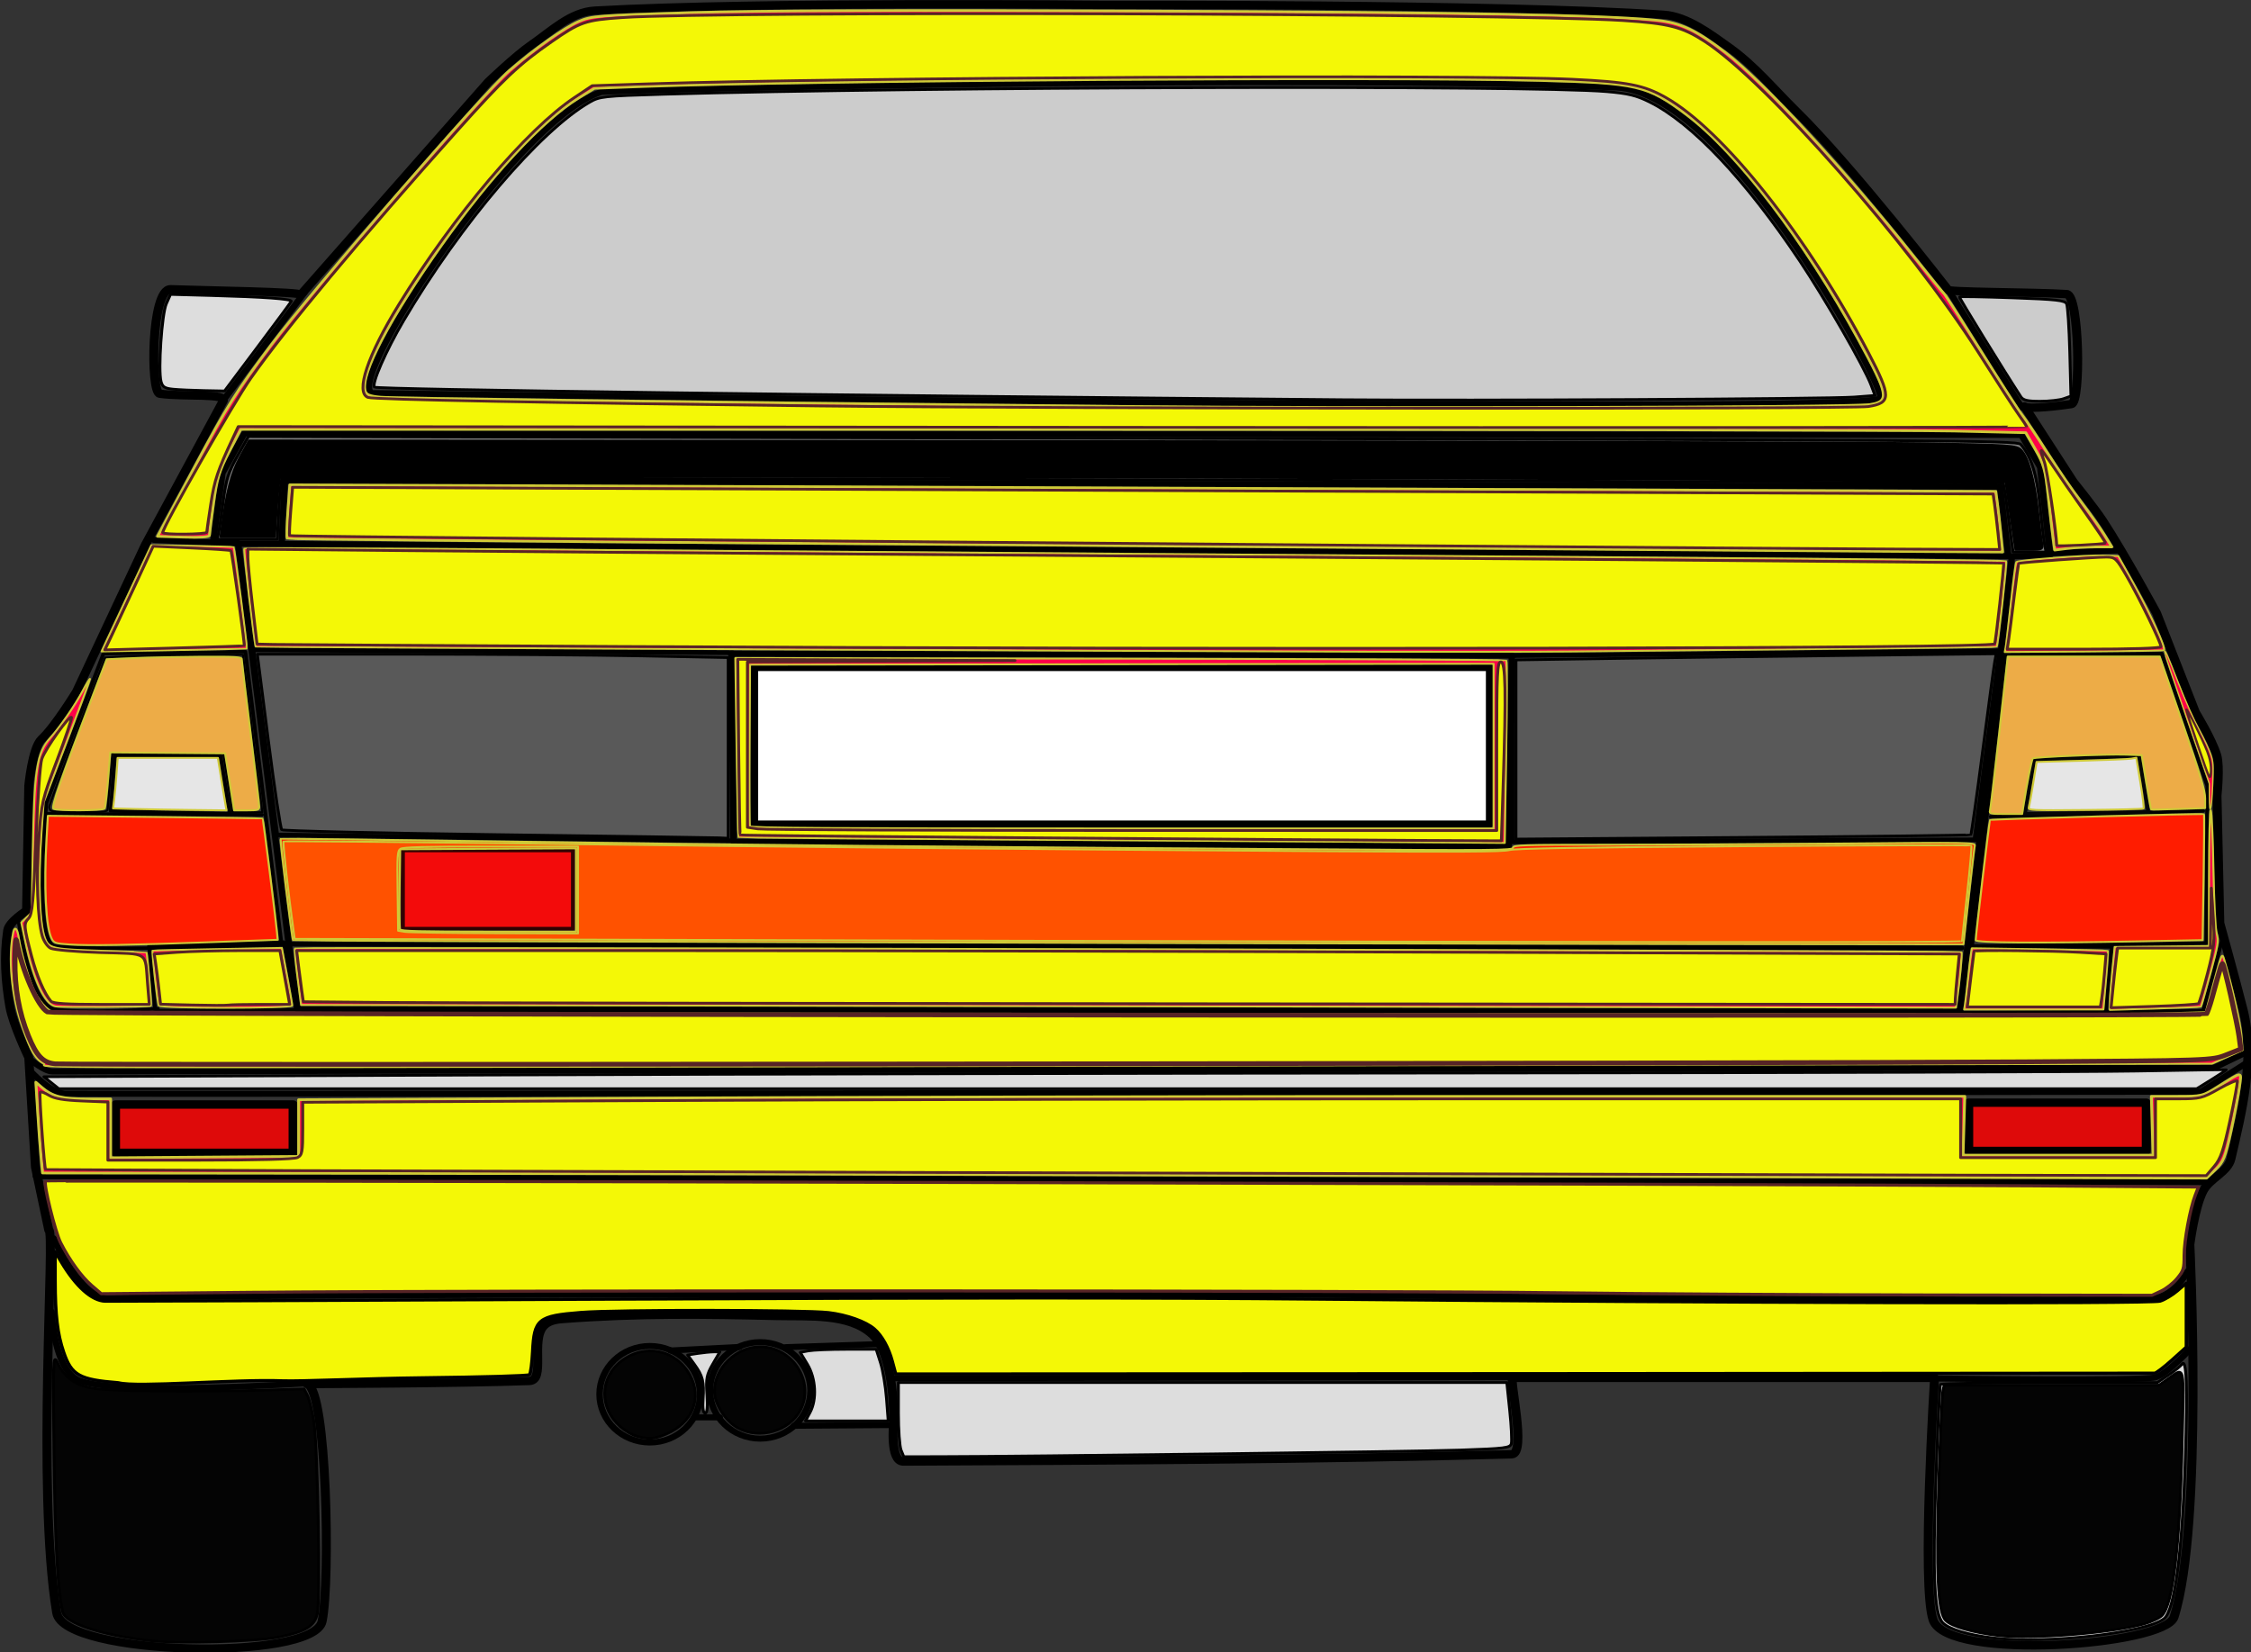 <?xml version="1.0" encoding="UTF-8" standalone="no"?>
<!-- Created with Inkscape (http://www.inkscape.org/) -->

<svg
   version="1.1"
   id="svg1109"
   width="470"
   height="345"
   viewBox="0 0 470 345"
   sodipodi:docname="carOne.svg"
   inkscape:version="1.2.1 (9c6d41e4, 2022-07-14)"
   xmlns:inkscape="http://www.inkscape.org/namespaces/inkscape"
   xmlns:sodipodi="http://sodipodi.sourceforge.net/DTD/sodipodi-0.dtd"
   xmlns="http://www.w3.org/2000/svg"
   xmlns:svg="http://www.w3.org/2000/svg">
  <rect x="0" y="0" width="470" height="345" fill="#333333" stroke="none"/>
  <defs
     id="defs1113" />
  <sodipodi:namedview
     id="namedview1111"
     pagecolor="#ffffff"
     bordercolor="#000000"
     borderopacity="0.25"
     inkscape:showpageshadow="2"
     inkscape:pageopacity="0.0"
     inkscape:pagecheckerboard="0"
     inkscape:deskcolor="#d1d1d1"
     showgrid="false"
     inkscape:zoom="1.017006"
     inkscape:cx="388.88659"
     inkscape:cy="217.30452"
     inkscape:window-width="1440"
     inkscape:window-height="764"
     inkscape:window-x="0"
     inkscape:window-y="25"
     inkscape:window-maximized="1"
     inkscape:current-layer="g1115" />
  <g
     inkscape:groupmode="layer"
     inkscape:label="Image"
     id="g1115">
    <g
       id="g57520"
       transform="matrix(0.77,0,0,0.717,-72.323,-30.146)">
      <rect
         style="fill:#de0a0a;fill-opacity:1;stroke:#000000;stroke-width:2.434;stroke-linejoin:round;stroke-dasharray:none;stroke-opacity:1"
         id="rect2736-3"
         width="48.143"
         height="14.059"
         x="627.774"
         y="363.201" />
      <path
         style="fill:none;stroke:#000000;stroke-width:2.434;stroke-linejoin:round;stroke-dasharray:none;stroke-opacity:1"
         d="m 177.187,445.147 c 5.391,1.268 6.362,57.195 4.091,69.08 -2.253,11.787 -70.023,10.153 -71.978,-2.464 -5.616,-36.23 -0.235,-111.993 -2.151,-111.462 l -3.612,-18.36 -1.806,-31.904 c 0,0 -4.286,-9.611 -5.117,-14.748 -1.168,-7.224 -1.681,-14.56 -0.602,-22.272 0.354,-2.533 5.117,-5.719 5.117,-5.719 l 0.602,-36.418 c 0,0 0.975,-11.046 3.466,-13.544 3.802,-3.813 9.476,-13.845 9.476,-13.845 l 18.661,-42.739 21.068,-41.836 c 1.459,-2.432 -10.429,-1.202 -17.145,-2.196 -2.602,-0.385 -2.402,-30.645 2.965,-30.432 9.397,0.373 35.789,0.726 35.248,1.628 l 31.203,-38.034 19.663,-23.968 c 0,0 7.452,-7.676 11.738,-10.835 5.319,-3.92 10.56,-9.533 17.156,-9.932 44.708,-2.707 138.149,-1.672 138.149,-1.672 0,0 106.162,-0.383 151.693,2.876 6.356,0.455 12.616,5.63 17.68,9.498 7.005,5.351 12.065,12.103 18.137,18.493 15.249,16.051 41.234,52.069 41.234,52.069 -0.902,0.752 23.531,0.691 32.205,1.293 3.486,0.242 3.936,31.556 1.293,32.026 -2.676,0.476 -11.785,1.637 -12.73,0.691 l 13.243,21.971 c 0,0 5.705,7.6 7.993,11.359 5.935,9.754 14.581,26.865 14.581,26.865 l 10.534,28.894 c 0,0 4.491,7.858 5.797,12.552 0.893,3.213 0.056,11.705 0.056,11.705 l 0.769,37.143 c 0,0 4.206,16.281 6.321,25.282 3.313,14.105 -0.39,29.872 -3.311,43.341 -0.847,3.905 -5.777,5.737 -7.524,9.33 -2.342,4.815 -3.612,15.651 -3.612,15.651 0,0 3.711,81.74 -4.292,108.497 -2.483,8.304 -61.298,13.016 -65.312,0.903 -3.251,-9.808 0.379,-70.574 0.379,-70.574 H 504.139 c -1.092,0 3.848,22.148 -0.301,22.272 -50.973,1.524 -111.533,1.845 -164.936,2.107 -3.824,0.019 -2.631,-11.437 -2.631,-11.437 0,0 0.447,-19.461 -5.797,-25.583 -6.352,-6.228 -17.247,-5.157 -26.141,-5.384 -18.709,-0.477 -37.419,-0.794 -57.955,0.903 -2.102,0.174 -3.846,0.652 -5.027,2.018 -3.593,4.151 0.572,15.832 -3.879,16.008 -18.669,0.737 -60.285,0.903 -60.285,0.903 z"
         id="path2478"
         sodipodi:nodetypes="csscccssccscccsscccascssscssccsccsccssscssccsscassasc" />
      <rect
         style="fill:#de0a0a;fill-opacity:1;stroke:#000000;stroke-width:2.434;stroke-linejoin:round;stroke-dasharray:none;stroke-opacity:1"
         id="rect2736"
         width="48.143"
         height="14.059"
         x="125.256"
         y="363.732" />
      <rect
         style="fill:#ffffff;fill-opacity:1;stroke:#000000;stroke-width:2.056;stroke-linecap:round;stroke-linejoin:round;stroke-dasharray:none;stroke-opacity:1"
         id="rect3854"
         width="199.388"
         height="45.587"
         x="298.486"
         y="236.454" />
      <path
         style="fill:none;fill-opacity:1;stroke:#000000;stroke-width:1.757;stroke-linecap:round;stroke-linejoin:round;stroke-dasharray:none;stroke-opacity:1"
         d="M 172.121,316.124 158.488,200.24 h -6.817 l 2.556,-20.45 5.965,-11.503 481.854,0.426 5.113,9.373 2.701,25.681 -10.37,0.308 -14.059,132.499 -450.833,-0.587 z"
         id="path5196"
         sodipodi:nodetypes="cccccccccccc" />
      <path
         style="fill:none;fill-opacity:1;stroke:#000000;stroke-width:1.757;stroke-linecap:round;stroke-linejoin:round;stroke-dasharray:none;stroke-opacity:1"
         d="m 158.503,200.377 h 11.803 l 0.843,-18.267 465.111,1.686 2.248,20.234 z"
         id="path5200"
         sodipodi:nodetypes="cccccc" />
      <path
         style="fill:none;fill-opacity:1;stroke:#000000;stroke-width:1.002;stroke-linecap:round;stroke-linejoin:round;stroke-dasharray:none;stroke-opacity:1"
         d="m 121.976,232.422 38.495,-0.569 9.836,85.434 c 0,0 -52.249,1.934 -61.546,0.281 -5.867,-1.043 -2.248,-41.593 -2.248,-41.593 z"
         id="path5202"
         sodipodi:nodetypes="cccscc" />
      <path
         style="fill:none;fill-opacity:1;stroke:#000000;stroke-width:1.002;stroke-linecap:round;stroke-linejoin:round;stroke-dasharray:none;stroke-opacity:1"
         d="m 637.666,232.696 42.436,-0.281 12.366,38.502 -0.281,45.809 -63.514,0.843 z"
         id="path5204"
         sodipodi:nodetypes="cccccc" />
      <path
         style="fill:none;fill-opacity:1;stroke:#000000;stroke-width:1.002;stroke-linecap:round;stroke-linejoin:round;stroke-dasharray:none;stroke-opacity:1"
         d="m 691.344,278.224 -57.612,1.686"
         id="path5258" />
      <path
         style="fill:none;fill-opacity:1;stroke:#060606;stroke-width:1.002;stroke-linecap:round;stroke-linejoin:round;stroke-dasharray:none;stroke-opacity:1"
         d="m 645.535,263.329 28.384,-1.124 2.529,16.3 -33.443,0.562 z"
         id="path5260" />
      <path
         style="fill:none;fill-opacity:1;stroke:#000000;stroke-width:1.002;stroke-linecap:round;stroke-linejoin:round;stroke-dasharray:none;stroke-opacity:1"
         d="M 164.967,279.348 106.512,279.067"
         id="path5262" />
      <path
         style="fill:none;fill-opacity:1;stroke:#000000;stroke-width:1.002;stroke-linecap:round;stroke-linejoin:round;stroke-dasharray:none;stroke-opacity:1"
         d="m 123.936,278.224 1.124,-16.019 h 28.665 l 2.529,16.862 z"
         id="path5264" />
      <path
         style="fill:none;fill-opacity:1;stroke:#000000;stroke-width:1.38;stroke-linecap:round;stroke-linejoin:round;stroke-dasharray:none;stroke-opacity:1"
         d="m 162.438,231.291 130.119,0.843 0.281,54.802 -123.936,-1.686 z"
         id="path5266" />
      <path
         style="fill:none;fill-opacity:1;stroke:#000000;stroke-width:1.38;stroke-linecap:round;stroke-linejoin:round;stroke-dasharray:none;stroke-opacity:1"
         d="m 503.894,232.977 132.367,-1.405 -6.745,55.083 -125.622,0.562 z"
         id="path5268"
         sodipodi:nodetypes="ccccc" />
      <path
         style="fill:none;fill-opacity:1;stroke:#000000;stroke-width:1.38;stroke-linecap:round;stroke-linejoin:round;stroke-dasharray:none;stroke-opacity:1"
         d="m 172.555,317.006 453.308,1.124"
         id="path5270" />
      <rect
         style="fill:#f30b0b;fill-opacity:1;stroke:#310202;stroke-width:1.046;stroke-linecap:round;stroke-linejoin:round;stroke-dasharray:none;stroke-opacity:1"
         id="rect5272"
         width="46.09"
         height="22.764"
         x="203.188"
         y="289.746" />
      <path
         style="fill:none;fill-opacity:1;stroke:#000000;stroke-width:1.757;stroke-linecap:round;stroke-linejoin:round;stroke-dasharray:none;stroke-opacity:1"
         d="m 292.275,232.415 211.619,0.562 -0.843,55.645 -210.213,-1.405 z"
         id="path7772" />
      <path
         style="fill:none;fill-opacity:1;stroke:#000000;stroke-width:1.002;stroke-linecap:round;stroke-linejoin:round;stroke-dasharray:none;stroke-opacity:1"
         d="m 666.613,317.849 -1.686,18.829 -39.626,0.281 2.248,-19.391 z"
         id="path7936" />
      <path
         style="fill:none;fill-opacity:1;stroke:#000000;stroke-width:1.757;stroke-linecap:round;stroke-linejoin:round;stroke-dasharray:none;stroke-opacity:1"
         d="M 642.163,160.751 622.813,127.437"
         id="path7938"
         sodipodi:nodetypes="cc" />
      <path
         style="fill:none;fill-opacity:1;stroke:#000000;stroke-width:1.757;stroke-linecap:round;stroke-linejoin:round;stroke-dasharray:none;stroke-opacity:1"
         d="m 650.032,203.188 18.548,-0.843"
         id="path7940" />
      <path
         style="fill:none;fill-opacity:1;stroke:#000000;stroke-width:1.002;stroke-linecap:round;stroke-linejoin:round;stroke-dasharray:none;stroke-opacity:1"
         d="m 664.364,336.679 26.979,-0.281 5.34,-21.359"
         id="path7942" />
      <path
         style="fill:none;fill-opacity:1;stroke:#000000;stroke-width:1.002;stroke-linecap:round;stroke-linejoin:round;stroke-dasharray:none;stroke-opacity:1"
         d="m 134.334,317.568 1.686,18.829 38.221,-0.281 -3.372,-19.672 z"
         id="path7944"
         sodipodi:nodetypes="ccccc" />
      <path
         style="fill:none;fill-opacity:1;stroke:#000000;stroke-width:1.002;stroke-linecap:round;stroke-linejoin:round;stroke-dasharray:none;stroke-opacity:1"
         d="m 136.712,335.836 c 0,0 -21.417,1.595 -28.232,0 -6.406,-1.499 -9.468,-25.335 -9.468,-25.335"
         id="path7946"
         sodipodi:nodetypes="csc" />
      <path
         style="fill:none;fill-opacity:1;stroke:#000000;stroke-width:1.757;stroke-linecap:round;stroke-linejoin:round;stroke-dasharray:none;stroke-opacity:1"
         d="m 154.569,158.503 21.962,-31.324"
         id="path7948"
         sodipodi:nodetypes="cc" />
      <path
         style="fill:none;fill-opacity:1;stroke:#000000;stroke-width:1.757;stroke-linecap:round;stroke-linejoin:round;stroke-dasharray:none;stroke-opacity:1"
         d="m 505.223,443.153 -169.763,0.3"
         id="path7950"
         sodipodi:nodetypes="cc" />
      <path
         style="fill:none;fill-opacity:1;stroke:#000000;stroke-width:1.757;stroke-linecap:round;stroke-linejoin:round;stroke-dasharray:none;stroke-opacity:1"
         d="m 618.275,443.513 c 0,0 56.306,0.842 60.141,-0.323 3.298,-1.001 9.853,-8.719 9.853,-8.719"
         id="path7952"
         sodipodi:nodetypes="csc" />
      <path
         style="fill:none;fill-opacity:1;stroke:#000000;stroke-width:1.757;stroke-linecap:round;stroke-linejoin:round;stroke-dasharray:none;stroke-opacity:1"
         d="m 687.17,412.277 c 0,0 -3.691,8.092 -11.002,8.15 -78.501,0.621 -235.507,-1.405 -235.507,-1.405 0,0 -270.222,-0.403 -317.287,1.124 -7.637,0.248 -14.895,-17.424 -14.895,-17.424"
         id="path7954"
         sodipodi:nodetypes="cscsc" />
      <path
         style="fill:none;fill-opacity:1;stroke:#000000;stroke-width:1.757;stroke-linecap:round;stroke-linejoin:round;stroke-dasharray:none;stroke-opacity:1"
         d="m 177.116,444.919 c 0,0 -51.483,3.66 -61.763,-0.82 -6.825,-2.975 -7.436,-20.018 -7.436,-20.018"
         id="path7956"
         sodipodi:nodetypes="csc" />
      <path
         style="fill:none;fill-opacity:1;stroke:#000000;stroke-width:1.757;stroke-linecap:round;stroke-linejoin:round;stroke-dasharray:none;stroke-opacity:1"
         d="m 309.232,457.299 26.562,-0.209"
         id="path8042"
         sodipodi:nodetypes="cc" />
      <g
         id="g8785"
         transform="translate(1.051,-2.102)">
        <ellipse
           style="fill:none;fill-opacity:1;stroke:#000000;stroke-width:1.757;stroke-linecap:round;stroke-linejoin:round;stroke-dasharray:none;stroke-opacity:1"
           id="path8012-5"
           cx="299.02"
           cy="449.092"
           rx="13.63"
           ry="14.052" />
        <ellipse
           style="fill:none;fill-opacity:1;stroke:#000000;stroke-width:1.757;stroke-linecap:round;stroke-linejoin:round;stroke-dasharray:none;stroke-opacity:1"
           id="path8012"
           cx="269.09"
           cy="450.217"
           rx="13.63"
           ry="14.052" />
        <path
           style="fill:none;fill-opacity:1;stroke:#000000;stroke-width:1.757;stroke-linecap:round;stroke-linejoin:round;stroke-dasharray:none;stroke-opacity:1"
           d="m 274.658,437.483 18.742,-1.037"
           id="path8038"
           sodipodi:nodetypes="cc" />
        <path
           style="fill:none;fill-opacity:1;stroke:#000000;stroke-width:1.757;stroke-linecap:round;stroke-linejoin:round;stroke-dasharray:none;stroke-opacity:1"
           d="m 281.315,456.961 h 6.745"
           id="path8040" />
        <path
           style="fill:none;fill-opacity:1;stroke:#000000;stroke-width:1.757;stroke-linecap:round;stroke-linejoin:round;stroke-dasharray:none;stroke-opacity:1"
           d="m 305.94,436.51 25.68,-0.908"
           id="path8044"
           sodipodi:nodetypes="cc" />
      </g>
      <path
         style="fill:none;fill-opacity:1;stroke:#000000;stroke-width:1.757;stroke-linecap:round;stroke-linejoin:round;stroke-dasharray:none;stroke-opacity:1"
         d="m 702.445,348.833 -8.01,4.146 c 0,0 -547.99,0.992 -586.237,1.124 -2.266,0.008 -5.902,-3.372 -5.902,-3.372"
         id="path8046"
         sodipodi:nodetypes="ccsc" />
      <path
         style="fill:none;fill-opacity:1;stroke:#000000;stroke-width:1.757;stroke-linecap:round;stroke-linejoin:round;stroke-dasharray:none;stroke-opacity:1"
         d="m 703.395,351.432 -12.613,8.572 c 0,0 -542.716,0.824 -579.211,0.562 -3.899,-0.028 -9.555,-6.745 -9.555,-6.745"
         id="path8048"
         sodipodi:nodetypes="ccsc" />
      <path
         style="fill:none;fill-opacity:1;stroke:#010101;stroke-width:1.757;stroke-linecap:round;stroke-linejoin:round;stroke-dasharray:none;stroke-opacity:1"
         d="m 256.911,68.853 c 1.708,-0.596 194.955,-5.267 275.338,-1.318 30.603,1.504 73.732,88.971 71.564,90.535 -6.743,4.862 -408.213,-1.534 -408.213,-1.534 -11.179,1.721 37.33,-79.321 61.311,-87.683 z"
         id="path8050"
         sodipodi:nodetypes="sssss" />
      <path
         style="fill:none;fill-opacity:1;stroke:#000000;stroke-width:1.757;stroke-linecap:round;stroke-linejoin:round;stroke-dasharray:none;stroke-opacity:1"
         d="M 692.863,386.345 103.67,384.617"
         id="path8778" />
      <path
         style="fill:none;fill-opacity:1;stroke:#000000;stroke-width:1.757;stroke-linecap:round;stroke-linejoin:round;stroke-dasharray:none;stroke-opacity:1"
         d="m 151.525,200.042 -15.833,-0.746"
         id="path9513"
         sodipodi:nodetypes="cc" />
      <path
         style="fill:none;fill-opacity:1;stroke:#000000;stroke-width:0.551;stroke-linecap:round;stroke-linejoin:round;stroke-dasharray:none;stroke-opacity:1"
         d="m 107.931,278.243 c -0.362,-0.146 -0.658,-0.661 -0.656,-1.144 0.002,-0.483 3.414,-10.486 7.584,-22.228 l 7.581,-21.349 6.781,-0.335 c 3.729,-0.184 12.137,-0.362 18.683,-0.395 l 11.903,-0.06 1.186,10.411 c 0.652,5.726 1.836,16.045 2.63,22.93 l 1.443,12.52 h -4.067 -4.067 l -0.653,-4.612 c -0.359,-2.537 -0.928,-6.392 -1.263,-8.566 l -0.61,-3.954 h -15.001 -15.001 l -0.616,7.643 c -0.339,4.204 -0.635,8.059 -0.659,8.566 -0.039,0.834 -0.74,0.918 -7.291,0.881 -3.986,-0.023 -7.545,-0.161 -7.907,-0.307 z"
         id="path9584" />
      <path
         style="fill:#edac47;fill-opacity:1;stroke:#cfca37;stroke-width:0.551;stroke-linecap:round;stroke-linejoin:round;stroke-dasharray:none;stroke-opacity:1"
         d="m 108.441,277.619 c -0.692,-0.439 1.871,-8.354 10.862,-33.555 l 3.573,-10.016 7.354,-0.331 c 4.045,-0.182 12.276,-0.36 18.292,-0.395 8.989,-0.053 10.938,0.066 10.938,0.664 0,0.401 1.067,9.984 2.372,21.295 1.305,11.312 2.372,21.065 2.372,21.675 0,1.011 -0.296,1.108 -3.394,1.108 h -3.394 l -0.328,-2.24 c -0.18,-1.232 -0.729,-4.968 -1.218,-8.302 l -0.891,-6.062 -15.576,-0.139 -15.576,-0.139 -0.601,7.913 c -0.331,4.352 -0.748,8.151 -0.928,8.442 -0.392,0.634 -12.869,0.709 -13.856,0.083 z"
         id="path11934" />
      <path
         style="fill:#edac47;fill-opacity:1;stroke:#cfca37;stroke-width:0.551;stroke-linecap:round;stroke-linejoin:round;stroke-dasharray:none;stroke-opacity:1"
         d="m 633.542,278.197 c 0.142,-0.507 1.284,-10.826 2.538,-22.93 l 2.28,-22.008 h 20.591 20.591 l 6.163,19.207 c 4.753,14.813 6.163,19.862 6.163,22.071 v 2.864 l -7.248,0.26 c -3.986,0.143 -7.307,0.214 -7.379,0.157 -0.072,-0.056 -0.676,-3.641 -1.343,-7.967 l -1.212,-7.864 -4.192,-0.148 c -5.495,-0.194 -24.895,0.644 -25.346,1.095 -0.317,0.317 -1.6,7.249 -2.533,13.681 l -0.363,2.504 h -4.484 c -4.017,0 -4.457,-0.096 -4.227,-0.922 z"
         id="path16628" />
      <path
         style="fill:#e6e6e6;fill-opacity:1;stroke:#cfca37;stroke-width:0.551;stroke-linecap:round;stroke-linejoin:round;stroke-dasharray:none;stroke-opacity:1"
         d="m 644.073,277.165 c 0.143,-0.52 0.676,-3.703 1.184,-7.075 l 0.924,-6.13 12.169,-0.352 c 6.693,-0.194 12.776,-0.469 13.518,-0.611 l 1.349,-0.259 1.12,7.259 c 0.616,3.993 0.997,7.382 0.848,7.531 -0.149,0.15 -7.269,0.342 -15.821,0.427 -14.738,0.146 -15.537,0.105 -15.29,-0.791 z"
         id="path16699" />
      <path
         style="fill:#e6e6e6;fill-opacity:1;stroke:#cfca37;stroke-width:0.551;stroke-linecap:round;stroke-linejoin:round;stroke-dasharray:none;stroke-opacity:1"
         d="m 130.815,277.671 -6.241,-0.167 0.293,-2.487 c 0.161,-1.368 0.445,-4.681 0.63,-7.363 l 0.337,-4.876 h 13.587 13.587 l 0.884,5.93 c 0.486,3.262 1.015,6.701 1.176,7.643 l 0.292,1.713 -9.152,-0.113 c -5.033,-0.062 -11.96,-0.189 -15.393,-0.281 z"
         id="path18081" />
      <path
         style="fill:#ff1c00;fill-opacity:1;stroke:#cfca37;stroke-width:0.551;stroke-linecap:round;stroke-linejoin:round;stroke-dasharray:none;stroke-opacity:1"
         d="m 629.665,315.872 c 0,-1.428 3.693,-34.823 3.871,-35.001 0.265,-0.265 57.792,-1.945 58.022,-1.694 0.104,0.113 0.064,8.411 -0.089,18.44 l -0.278,18.234 -16.616,0.347 c -27.797,0.581 -44.91,0.456 -44.91,-0.327 z"
         id="path18083" />
      <path
         style="fill:#ff1c00;fill-opacity:1;stroke:#cfca37;stroke-width:0.551;stroke-linecap:round;stroke-linejoin:round;stroke-dasharray:none;stroke-opacity:1"
         d="m 112.812,317.12 c -3.877,-0.286 -4.265,-0.42 -4.867,-1.681 -1.597,-3.345 -2.15,-15.101 -1.382,-29.384 l 0.345,-6.408 29.043,0.336 c 15.974,0.185 29.11,0.39 29.192,0.455 0.15,0.121 3.576,29.325 3.895,33.208 l 0.173,2.109 -17.659,0.682 c -22.781,0.879 -33.508,1.069 -38.74,0.683 z"
         id="path20983" />
      <path
         style="fill:#ff1c00;fill-opacity:1;stroke:#cfca37;stroke-width:0.551;stroke-linecap:round;stroke-linejoin:round;stroke-dasharray:none;stroke-opacity:1"
         d="m 322.152,316.485 c -81.72,-0.226 -148.658,-0.488 -148.752,-0.582 -0.298,-0.298 -3.613,-29.368 -3.369,-29.545 0.129,-0.094 27.632,0.26 61.119,0.785 62.048,0.974 119.302,1.567 217.839,2.255 50.649,0.354 55.218,0.315 55.218,-0.466 0,-0.772 2.347,-0.852 25.171,-0.852 13.844,-2.2e-4 42.06,-0.158 62.703,-0.35 36.787,-0.343 37.528,-0.33 37.321,0.659 -0.116,0.555 -0.853,7.236 -1.637,14.846 l -1.426,13.837 -77.802,-0.088 c -42.791,-0.049 -144.664,-0.273 -226.384,-0.5 z m -72.025,-15.231 v -12.13 l -23.853,0.137 -23.853,0.137 -0.143,11.32 c -0.078,6.226 -0.027,11.623 0.115,11.992 0.204,0.531 5.246,0.672 23.996,0.672 h 23.738 z"
         id="path21054" />
      <path
         style="fill:#ff0049;fill-opacity:1;stroke:#cfca37;stroke-width:0.551;stroke-linecap:round;stroke-linejoin:round;stroke-dasharray:none;stroke-opacity:1"
         d="m 328.426,334.997 -152.85,-0.265 -0.973,-8.096 c -0.535,-4.453 -0.842,-8.227 -0.681,-8.388 0.373,-0.373 451.501,0.733 451.876,1.108 0.256,0.256 -0.469,8.576 -1.212,13.927 l -0.311,2.24 -71.499,-0.13 c -39.324,-0.072 -140.282,-0.25 -224.349,-0.395 z"
         id="path21062" />
      <path
         style="fill:#ff0049;fill-opacity:1;stroke:#cfca37;stroke-width:0.551;stroke-linecap:round;stroke-linejoin:round;stroke-dasharray:none;stroke-opacity:1"
         d="m 626.766,334.6 c 0.13,-0.797 0.487,-4.059 0.794,-7.248 0.307,-3.189 0.675,-6.546 0.819,-7.46 l 0.261,-1.661 18.304,0.281 c 10.067,0.155 18.395,0.361 18.507,0.458 0.112,0.098 -0.105,3.98 -0.481,8.628 l -0.684,8.451 h -18.878 -18.878 z"
         id="path25549" />
      <path
         style="fill:#ff0049;fill-opacity:1;stroke:#cfca37;stroke-width:0.551;stroke-linecap:round;stroke-linejoin:round;stroke-dasharray:none;stroke-opacity:1"
         d="m 666.077,333.608 c 0.022,-1.411 0.318,-5.531 0.659,-9.155 l 0.62,-6.589 12.783,-0.141 12.783,-0.141 0.016,-20.154 c 0.009,-11.208 0.213,-19.803 0.46,-19.363 0.244,0.435 0.571,8.144 0.726,17.132 0.167,9.671 0.531,17.317 0.892,18.732 0.558,2.188 0.41,3.187 -1.745,11.765 -1.295,5.156 -2.437,9.451 -2.538,9.543 -0.101,0.093 -5.698,0.341 -12.439,0.552 l -12.256,0.384 z"
         id="path25551" />
      <path
         style="fill:#ff0049;fill-opacity:1;stroke:#cfca37;stroke-width:0.551;stroke-linecap:round;stroke-linejoin:round;stroke-dasharray:none;stroke-opacity:1"
         d="m 137.005,334.914 c -0.369,-0.597 -1.958,-15.774 -1.675,-15.999 0.079,-0.063 7.99,-0.265 17.581,-0.448 l 17.437,-0.333 1.408,8.077 c 0.775,4.442 1.408,8.355 1.408,8.694 0,0.878 -35.617,0.887 -36.159,0.009 z"
         id="path25553" />
      <path
         style="fill:#ff0049;fill-opacity:1;stroke:#cfca37;stroke-width:0.551;stroke-linecap:round;stroke-linejoin:round;stroke-dasharray:none;stroke-opacity:1"
         d="m 108.96,335.161 c -2.875,-0.581 -5.933,-7.597 -8.102,-18.589 l -1.152,-5.836 1.41,-1.472 1.41,-1.472 0.288,-17.631 c 0.391,-23.954 1.086,-28.83 4.728,-33.19 2.741,-3.281 6.634,-9.336 8.802,-13.692 1.084,-2.177 1.976,-3.737 1.984,-3.465 0.007,0.271 -2.819,8.455 -6.282,18.186 l -6.295,17.693 -0.558,8.425 c -1.015,15.325 -0.528,28.25 1.201,31.896 1.068,2.252 2.574,2.543 15.241,2.943 6.596,0.208 11.999,0.403 12.008,0.433 0.281,0.975 1.416,15.404 1.227,15.594 -0.344,0.346 -24.269,0.509 -25.912,0.176 z"
         id="path25555" />
      <path
         style="fill:#ff5200;fill-opacity:1;stroke:#cfca37;stroke-width:0.551;stroke-linecap:round;stroke-linejoin:round;stroke-dasharray:none;stroke-opacity:1"
         d="m 350.019,315.99 c -64.653,-0.189 -130.746,-0.378 -146.872,-0.421 l -29.32,-0.077 -0.33,-2.504 c -1.276,-9.672 -2.946,-25.632 -2.706,-25.872 0.16,-0.16 29.995,0.12 66.302,0.622 72.334,1 139.212,1.689 214.664,2.213 38.261,0.266 49.545,0.197 51.396,-0.314 1.775,-0.489 17.8,-0.776 63.707,-1.138 33.734,-0.266 61.465,-0.354 61.625,-0.194 0.16,0.16 -0.346,6.401 -1.123,13.87 -0.777,7.469 -1.407,13.758 -1.399,13.975 0.015,0.43 -92.034,0.376 -275.943,-0.161 z m -99.365,-14.731 v -12.651 h -23.62 c -18.078,0 -23.832,0.155 -24.523,0.66 -0.812,0.594 -0.888,1.819 -0.76,12.256 l 0.142,11.596 1.845,0.326 c 1.015,0.179 11.986,0.357 24.38,0.395 l 22.535,0.069 z"
         id="path25557" />
      <path
         style="fill:#ff0049;fill-opacity:1;stroke:#cfca37;stroke-width:0.551;stroke-linecap:round;stroke-linejoin:round;stroke-dasharray:none;stroke-opacity:1"
         d="m 465.989,231.856 c -52.055,-0.128 -302.547,-1.335 -302.694,-1.458 -0.328,-0.275 -3.391,-28.334 -3.122,-28.603 0.173,-0.173 35.724,-0.04 79.003,0.295 127.341,0.987 214.199,1.658 309.191,2.39 49.076,0.378 89.363,0.821 89.527,0.985 0.294,0.294 -2.191,24.569 -2.553,24.93 -0.159,0.159 -26.871,0.482 -116.11,1.404 -8.118,0.084 -32.076,0.11 -53.241,0.058 z"
         id="path28334" />
      <path
         style="fill:#ff0049;fill-opacity:1;stroke:#cfca37;stroke-width:0.551;stroke-linecap:round;stroke-linejoin:round;stroke-dasharray:none;stroke-opacity:1"
         d="m 122.935,228.434 c 0.795,-1.84 3.83,-8.802 6.745,-15.47 l 5.301,-12.124 11.053,0.193 c 6.079,0.106 11.144,0.276 11.255,0.377 0.204,0.186 3.743,29.415 3.577,29.542 -0.049,0.038 -8.929,0.239 -19.732,0.448 l -19.643,0.38 z"
         id="path28336" />
      <path
         style="fill:#ff0049;fill-opacity:1;stroke:#cfca37;stroke-width:0.551;stroke-linecap:round;stroke-linejoin:round;stroke-dasharray:none;stroke-opacity:1"
         d="m 637.794,230.623 c 0.137,-0.725 0.771,-6.537 1.41,-12.915 0.639,-6.378 1.304,-11.762 1.478,-11.965 0.489,-0.568 19.335,-2.076 23.727,-1.899 l 3.906,0.158 4.641,8.961 c 4.241,8.189 8.317,17.887 7.754,18.449 -0.126,0.126 -9.889,0.296 -21.697,0.378 l -21.468,0.149 z"
         id="path28338" />
      <path
         style="fill:#ff0049;fill-opacity:1;stroke:#cfca37;stroke-width:0.551;stroke-linecap:round;stroke-linejoin:round;stroke-dasharray:none;stroke-opacity:1"
         d="m 105.818,351.867 c -2.367,-1.443 -3.414,-3.37 -5.846,-10.76 -2.926,-8.89 -3.926,-20.348 -2.409,-27.613 0.382,-1.831 1.088,-0.962 1.467,1.807 0.589,4.296 2.88,12.622 4.297,15.615 0.751,1.585 2.079,3.567 2.953,4.404 l 1.589,1.522 13.803,0.079 c 62.656,0.359 545.15,0.643 556.198,0.327 l 14.204,-0.406 2.19,-8.698 c 2.18,-8.657 2.193,-8.688 2.779,-6.589 2.063,7.386 4.421,18.551 4.675,22.14 l 0.299,4.217 -4.152,1.971 -4.152,1.971 -266.204,0.535 c -351.36,0.706 -319.595,0.758 -321.69,-0.52 z"
         id="path28340" />
      <path
         style="fill:#ff0049;fill-opacity:1;stroke:#cfca37;stroke-width:0.551;stroke-linecap:round;stroke-linejoin:round;stroke-dasharray:none;stroke-opacity:1"
         d="m 454.392,287.177 c -9.857,-0.07 -49.906,-0.35 -88.998,-0.622 -39.091,-0.272 -71.141,-0.573 -71.222,-0.67 -0.081,-0.097 -0.304,-11.878 -0.495,-26.18 l -0.348,-26.003 104.341,0.174 c 57.387,0.096 104.503,0.336 104.701,0.534 0.198,0.198 0.185,12.237 -0.029,26.752 l -0.39,26.392 -14.818,-0.125 c -8.15,-0.069 -22.884,-0.182 -32.741,-0.252 z m 44.543,-27.827 v -23.986 l -100.815,0.133 -100.815,0.133 -0.138,23.194 c -0.076,12.757 -0.024,23.491 0.115,23.853 0.201,0.524 20.879,0.659 100.953,0.659 h 100.7 z"
         id="path28342" />
      <path
         style="fill:#ff0049;fill-opacity:1;stroke:#cfca37;stroke-width:0.361;stroke-linecap:round;stroke-linejoin:round;stroke-dasharray:none;stroke-opacity:1"
         d="m 693.025,273.949 -0.011,-3.715 -6.179,-19.179 c -3.399,-10.548 -6.115,-19.244 -6.036,-19.323 0.305,-0.306 0.658,0.544 3.796,9.149 1.909,5.235 4.227,10.833 5.648,13.642 1.326,2.621 2.749,5.878 3.162,7.239 0.706,2.325 0.736,2.88 0.5,9.188 -0.269,7.164 -0.86,9.182 -0.879,2.999 z"
         id="path28344" />
      <path
         style="fill:#ff0049;fill-opacity:1;stroke:#cfca37;stroke-width:0.779;stroke-linecap:round;stroke-linejoin:round;stroke-dasharray:none;stroke-opacity:1"
         d="m 521.373,201.969 c -40.731,-0.333 -135.966,-1.091 -211.632,-1.683 -75.666,-0.593 -137.73,-1.232 -137.919,-1.421 -0.189,-0.189 -0.107,-3.78 0.182,-7.98 l 0.526,-7.636 123.996,0.482 c 68.198,0.265 172.273,0.698 231.278,0.962 l 107.282,0.48 0.443,3.426 c 0.243,1.884 0.663,5.854 0.933,8.822 l 0.49,5.396 -20.761,-0.122 c -11.418,-0.067 -54.086,-0.394 -94.817,-0.727 z"
         id="path28346" />
      <path
         style="fill:#ff0049;fill-opacity:1;stroke:#cfca37;stroke-width:0.779;stroke-linecap:round;stroke-linejoin:round;stroke-dasharray:none;stroke-opacity:1"
         d="m 650.635,198.625 c -0.252,-1.992 -0.84,-7.473 -1.306,-12.181 -0.74,-7.469 -1.181,-9.184 -3.464,-13.466 l -2.616,-4.907 -19.444,-0.488 c -10.694,-0.268 -119.603,-0.488 -242.019,-0.489 l -222.575,-0.002 -3.155,6.513 c -2.678,5.529 -3.32,7.798 -4.247,15.024 -0.601,4.682 -1.091,8.868 -1.09,9.304 0.001,0.52 -2.411,0.711 -7.036,0.555 l -7.037,-0.236 10.059,-20.232 c 8.928,-17.957 11.26,-21.947 20.739,-35.489 11.277,-16.111 57.6,-73.422 64.591,-79.913 6.839,-6.349 14.95,-12.527 18.788,-14.309 3.543,-1.645 5.008,-1.77 30.516,-2.594 18.253,-0.59 56.807,-0.737 120.947,-0.461 87.147,0.375 126.356,1.128 140.873,2.706 6.519,0.709 10.593,2.765 18.721,9.451 10.211,8.399 32.546,34.391 51.078,59.442 4.24,5.731 7.923,10.587 8.185,10.792 0.262,0.205 4.733,7.703 9.936,16.663 5.202,8.96 10.228,17.333 11.169,18.607 0.941,1.274 3.992,6.168 6.782,10.876 2.79,4.708 6.965,11.239 9.279,14.514 2.314,3.275 5.119,7.545 6.234,9.49 l 2.027,3.535 h -4.393 c -2.416,0 -5.899,0.206 -7.739,0.459 l -3.346,0.459 z m -49.624,-38.757 c 5.378,-0.948 5.092,-2.664 -3.15,-18.902 C 583.217,112.109 565.051,86.571 551.253,75.441 540.645,66.884 538.006,66.222 511.513,65.476 469.296,64.286 314.554,65.41 268.227,67.243 l -13.114,0.519 -4.377,2.887 c -9.69,6.392 -23.847,22.737 -37.118,42.854 -14.119,21.404 -21.978,37.503 -20.698,42.398 0.288,1.101 1.247,1.515 4.205,1.815 3.571,0.362 78.332,1.364 200.696,2.689 61.409,0.665 198.421,0.302 203.19,-0.539 z"
         id="path28348" />
      <path
         style="fill:#ff0049;fill-opacity:1;stroke:#cfca37;stroke-width:0.779;stroke-linecap:round;stroke-linejoin:round;stroke-dasharray:none;stroke-opacity:1"
         d="m 440.246,384.384 c -78.392,-0.267 -185.787,-0.534 -238.655,-0.594 l -96.124,-0.109 -0.434,-5.024 c -0.239,-2.763 -0.647,-8.708 -0.908,-13.211 l -0.474,-8.187 1.763,1.625 c 2.718,2.506 5.41,3.213 12.231,3.213 h 6.278 v 8.569 8.569 l 25.492,-0.196 25.492,-0.196 v -8.252 -8.252 l 95.95,-0.493 c 52.773,-0.271 154.424,-0.494 225.891,-0.495 l 129.941,-10e-4 -0.231,8.561 -0.231,8.561 h 25.768 25.768 l -0.231,-8.561 -0.231,-8.561 6.925,10e-4 c 6.793,10e-4 7.006,-0.053 11.164,-2.846 6.828,-4.587 6.364,-4.598 5.773,0.135 -0.288,2.308 -1.316,8.094 -2.283,12.858 -1.539,7.58 -2.062,8.975 -4.186,11.167 l -2.428,2.505 -54.745,-0.15 c -30.11,-0.083 -118.884,-0.368 -197.276,-0.635 z"
         id="path28350" />
      <path
         style="fill:#f4f806;fill-opacity:1;stroke:#572426;stroke-width:0.779;stroke-linecap:round;stroke-linejoin:round;stroke-dasharray:none;stroke-opacity:1"
         d="m 138.065,197.162 c 0,-1.674 19.118,-37.677 23.842,-44.901 9.521,-14.559 29.722,-40.578 55.828,-71.908 12.846,-15.417 16.772,-19.403 25.647,-26.043 7.882,-5.897 9.191,-6.381 19.283,-7.134 25.775,-1.922 240.938,-1.242 271.361,0.858 12.397,0.855 16.014,1.844 22.07,6.031 16.554,11.444 55.91,59.45 74.266,90.587 5.037,8.545 10.04,16.833 11.116,18.417 1.077,1.584 1.958,3.054 1.958,3.266 3e-5,0.212 -109.103,0.286 -242.452,0.164 l -242.452,-0.221 -1.396,3.198 c -4.202,9.626 -5.05,12.34 -6.046,19.344 -0.6,4.22 -1.097,7.923 -1.104,8.23 -0.016,0.657 -11.922,0.769 -11.922,0.112 z m 462.465,-36.706 c 6.252,-1.027 6.262,-2.896 0.082,-15.622 C 584.143,110.92 561.142,79.817 545.567,70.399 539.587,66.782 535.42,65.914 520.257,65.122 492.622,63.68 323.103,64.59 269.412,66.469 l -14.906,0.522 -4.818,3.455 c -12.914,9.261 -32.795,34.415 -47.539,60.15 -8.566,14.952 -11.92,25.753 -8.449,27.208 1.481,0.621 49.522,1.595 122.621,2.485 65.671,0.8 279.59,0.926 284.208,0.167 z"
         id="path28755" />
      <path
         style="fill:#f4f806;fill-opacity:1;stroke:#572426;stroke-width:0.779;stroke-linecap:round;stroke-linejoin:round;stroke-dasharray:none;stroke-opacity:1"
         d="m 651.623,200.889 c 0,-3.349 -2.59,-22.159 -3.358,-24.388 -0.573,-1.663 -0.94,-3.126 -0.816,-3.251 0.125,-0.125 1.516,1.872 3.092,4.437 1.576,2.565 5.489,8.643 8.696,13.508 3.207,4.865 5.736,8.921 5.621,9.014 -0.457,0.368 -13.235,1.024 -13.235,0.679 z"
         id="path35036" />
      <path
         style="fill:#f4f806;fill-opacity:1;stroke:#572426;stroke-width:0.779;stroke-linecap:round;stroke-linejoin:round;stroke-dasharray:none;stroke-opacity:1"
         d="m 470.389,200.918 c -183.606,-1.528 -297.659,-2.634 -297.914,-2.889 -0.132,-0.132 -0.005,-3.349 0.282,-7.148 l 0.522,-6.909 123.25,0.492 c 67.787,0.271 171.533,0.713 230.547,0.983 l 107.297,0.491 0.408,3.044 c 0.224,1.674 0.628,5.304 0.898,8.068 l 0.49,5.024 -26.695,-0.11 c -14.682,-0.061 -77.269,-0.531 -139.082,-1.045 z"
         id="path35038" />
      <path
         style="fill:#f4f806;fill-opacity:1;stroke:#572426;stroke-width:0.779;stroke-linecap:round;stroke-linejoin:round;stroke-dasharray:none;stroke-opacity:1"
         d="m 638.607,228.31 c 0.219,-1.535 0.882,-7.107 1.474,-12.381 0.591,-5.275 1.169,-9.68 1.285,-9.789 0.285,-0.271 20.493,-1.833 23.697,-1.832 2.433,7e-4 2.72,0.293 5.667,5.768 3.315,6.158 9.176,19.135 9.176,20.314 0,0.435 -8.099,0.711 -20.849,0.711 h -20.849 z"
         id="path35040" />
      <path
         style="fill:#f4f806;fill-opacity:1;stroke:#572426;stroke-width:0.779;stroke-linecap:round;stroke-linejoin:round;stroke-dasharray:none;stroke-opacity:1"
         d="m 260.873,230.316 c -48.509,-0.268 -90.233,-0.536 -92.721,-0.596 l -4.523,-0.108 -1.246,-11.35 c -0.685,-6.243 -1.246,-12.457 -1.245,-13.81 l 9.7e-4,-2.46 42.983,0.433 c 23.64,0.238 87.863,0.76 142.717,1.159 125.095,0.911 290.236,2.314 290.383,2.467 0.232,0.241 -2.144,23.203 -2.432,23.508 -1.271,1.342 -196.563,1.737 -373.917,0.757 z"
         id="path35042" />
      <path
         style="fill:#f4f806;fill-opacity:1;stroke:#572426;stroke-width:0.779;stroke-linecap:round;stroke-linejoin:round;stroke-dasharray:none;stroke-opacity:1"
         d="m 374.803,286.049 c -43.976,-0.347 -80.048,-0.722 -80.159,-0.833 -0.111,-0.111 -0.303,-11.663 -0.426,-25.67 l -0.224,-25.468 37.586,0.179 37.587,0.179 -36.284,0.2 -36.284,0.2 v 24.085 24.085 l 2.791,0.461 c 1.535,0.254 47.253,0.465 101.595,0.47 l 98.804,0.008 v -24.561 c 0,-21.336 0.147,-24.561 1.116,-24.561 1.3,0 1.449,8.589 0.624,35.912 l -0.489,16.188 -23.14,-0.122 c -12.727,-0.067 -59.121,-0.406 -103.097,-0.752 z"
         id="path35044" />
      <path
         style="fill:#f4f806;fill-opacity:1;stroke:#572426;stroke-width:0.779;stroke-linecap:round;stroke-linejoin:round;stroke-dasharray:none;stroke-opacity:1"
         d="m 124.307,226.928 c 1.071,-2.413 4.019,-9.2 6.55,-15.084 l 4.603,-10.697 10.399,0.504 c 5.719,0.277 10.526,0.631 10.681,0.786 0.293,0.293 3.835,27.443 3.609,27.663 -0.07,0.068 -8.602,0.369 -18.959,0.669 l -18.831,0.545 z"
         id="path35046" />
      <path
         style="fill:#f4f806;fill-opacity:1;stroke:#572426;stroke-width:0.779;stroke-linecap:round;stroke-linejoin:round;stroke-dasharray:none;stroke-opacity:1"
         d="m 107.731,333.627 c -1.81,-2.259 -3.842,-7.359 -5.264,-13.211 -2.109,-8.68 -2.156,-9.322 -0.786,-10.898 1.002,-1.153 1.332,-4.913 1.985,-22.595 0.431,-11.667 1.145,-22.378 1.587,-23.804 0.905,-2.918 7.715,-13.159 8.06,-12.122 0.123,0.369 -1.655,6.007 -3.952,12.53 -3.998,11.354 -4.207,12.319 -4.908,22.651 -0.759,11.174 -0.354,23.626 0.923,28.456 0.404,1.528 1.433,3.152 2.286,3.608 0.853,0.457 6.877,1.015 13.386,1.241 13.568,0.471 12.144,-0.556 12.91,9.305 l 0.448,5.768 h -12.965 c -9.478,0 -13.165,-0.25 -13.71,-0.93 z"
         id="path35048" />
      <path
         style="fill:#f4f806;fill-opacity:1;stroke:#572426;stroke-width:0.779;stroke-linecap:round;stroke-linejoin:round;stroke-dasharray:none;stroke-opacity:1"
         d="m 146.137,334.739 -8.675,-0.228 -0.473,-4.629 c -0.26,-2.546 -0.648,-5.834 -0.861,-7.306 l -0.388,-2.677 6.187,-0.482 c 3.403,-0.265 11.073,-0.484 17.046,-0.486 l 10.859,-0.004 0.915,5.396 c 0.503,2.968 1.096,6.485 1.318,7.815 l 0.404,2.419 h -7.837 c -4.31,0 -8.283,0.092 -8.828,0.205 -0.545,0.113 -4.895,0.102 -9.666,-0.023 z"
         id="path35050" />
      <path
         style="fill:#f4f806;fill-opacity:1;stroke:#572426;stroke-width:0.779;stroke-linecap:round;stroke-linejoin:round;stroke-dasharray:none;stroke-opacity:1"
         d="m 198.249,333.999 -22.06,-0.209 -0.425,-3.152 c -0.234,-1.734 -0.645,-5.078 -0.913,-7.432 l -0.488,-4.28 96.657,2.4e-4 c 53.161,1.3e-4 154.604,0.223 225.429,0.495 l 128.772,0.495 -0.515,5.646 c -0.283,3.105 -0.539,6.399 -0.568,7.32 l -0.053,1.675 -201.888,-0.175 c -111.038,-0.096 -211.815,-0.268 -223.948,-0.383 z"
         id="path35052" />
      <path
         style="fill:#f4f806;fill-opacity:1;stroke:#572426;stroke-width:0.779;stroke-linecap:round;stroke-linejoin:round;stroke-dasharray:none;stroke-opacity:1"
         d="m 666.842,330.387 c 0.261,-2.823 0.659,-6.724 0.885,-8.669 l 0.411,-3.535 h 12.583 12.583 l 0.119,-8.745 0.119,-8.745 0.511,8.187 c 0.461,7.389 0.314,9.006 -1.511,16.588 -1.112,4.62 -2.217,8.596 -2.457,8.836 -0.239,0.239 -5.673,0.611 -12.076,0.826 l -11.641,0.391 z"
         id="path35054" />
      <path
         style="fill:#f4f806;fill-opacity:1;stroke:#572426;stroke-width:0.779;stroke-linecap:round;stroke-linejoin:round;stroke-dasharray:none;stroke-opacity:1"
         d="m 628.278,327.3 c 0.489,-4.401 0.918,-8.085 0.953,-8.187 0.131,-0.386 21.572,-0.159 28.527,0.302 l 7.252,0.48 -0.406,5.284 c -0.223,2.906 -0.571,6.373 -0.773,7.703 l -0.367,2.419 H 645.426 627.388 Z"
         id="path35056" />
      <path
         style="fill:#f4f806;fill-opacity:1;stroke:#572426;stroke-width:1.379;stroke-linecap:round;stroke-linejoin:round;stroke-dasharray:none;stroke-opacity:1"
         d="m 108.872,351.888 c -3.329,-0.36 -5.085,-2.341 -7.283,-8.215 -2.549,-6.812 -3.721,-13.952 -3.614,-22.003 0.056,-4.169 0.242,-6.743 0.414,-5.72 1.462,8.698 5.829,19.456 8.472,20.87 1.43,0.765 584.551,1.363 585.315,0.6 0.268,-0.267 0.987,-2.444 1.598,-4.838 2.303,-9.017 2.611,-10.078 2.854,-9.823 0.44,0.46 3.984,17.241 4.457,21.101 l 0.456,3.721 -3.933,1.669 c -3.914,1.662 -4.168,1.671 -54.916,2.045 -64.742,0.477 -530.113,0.993 -533.82,0.592 z"
         id="path35058" />
      <path
         style="fill:#f4f806;fill-opacity:1;stroke:#572426;stroke-width:0.779;stroke-linecap:round;stroke-linejoin:round;stroke-dasharray:none;stroke-opacity:1"
         d="m 336.79,383.49 c -126.696,-0.373 -230.418,-0.739 -230.494,-0.815 -0.368,-0.368 -1.805,-22.235 -1.482,-22.558 0.205,-0.205 1.288,0.227 2.406,0.959 1.472,0.964 3.956,1.416 8.996,1.637 l 6.963,0.305 v 8.471 8.471 h 24.983 c 15.798,0 25.512,-0.283 26.422,-0.77 1.28,-0.685 1.44,-1.619 1.44,-8.436 v -7.666 l 97.253,-0.495 c 53.489,-0.272 154.638,-0.495 224.775,-0.495 h 127.522 v 8.559 8.559 h 26.422 26.422 v -8.559 -8.559 h 6.192 c 5.884,0 6.43,-0.144 10.978,-2.904 2.633,-1.597 4.887,-2.636 5.01,-2.308 0.123,0.328 -0.756,5.452 -1.954,11.387 -1.789,8.867 -2.558,11.269 -4.317,13.472 l -2.14,2.682 -62.52,-0.128 c -34.386,-0.071 -166.181,-0.433 -292.877,-0.806 z"
         id="path35060" />
      <path
         style="fill:#f4f806;fill-opacity:1;stroke:#572426;stroke-width:0.591;stroke-linecap:round;stroke-linejoin:round;stroke-dasharray:none;stroke-opacity:1"
         d="m 690.02,259.45 c -1.788,-5.642 -3.244,-10.471 -3.236,-10.732 0.024,-0.733 4.33,8.535 5.659,12.177 0.766,2.1 1.12,4.225 1.006,6.028 -0.169,2.66 -0.323,2.325 -3.428,-7.473 z"
         id="path35062" />
      <path
         style="fill:#f4f806;fill-opacity:1;stroke:#572426;stroke-width:0.891;stroke-linecap:round;stroke-linejoin:round;stroke-dasharray:none;stroke-opacity:1"
         d="m 515.43,418.548 c -46.481,-0.643 -291.831,-0.726 -352.955,-0.12 l -41.096,0.408 -2.575,-2.373 c -2.769,-2.552 -6.051,-7.4 -8.456,-12.488 -1.471,-3.112 -4.716,-17.267 -4.1,-17.883 0.36,-0.36 471.24,0.801 539.05,1.329 l 44.765,0.348 -0.841,2.335 c -1.436,3.985 -3.019,13.203 -3.019,17.579 0,3.84 -0.149,4.375 -1.846,6.624 -1.015,1.346 -2.978,3.02 -4.361,3.72 l -2.515,1.272 -60.81,-0.096 c -33.446,-0.053 -79.004,-0.348 -101.242,-0.656 z"
         id="path35064" />
      <path
         style="fill:#f4f806;fill-opacity:1;stroke:#000000;stroke-width:0.891;stroke-linecap:round;stroke-linejoin:round;stroke-dasharray:none;stroke-opacity:1"
         d="m 126.045,444.753 c -10.609,-0.897 -12.724,-2.163 -14.862,-8.889 -1.679,-5.283 -2.293,-10.839 -2.302,-20.806 l -0.007,-8.482 1.666,3.022 c 3.939,7.146 8.296,11.332 11.902,11.435 1.079,0.031 61.634,-0.234 134.566,-0.589 97.285,-0.473 149.021,-0.48 194.24,-0.024 110.986,1.118 225.912,1.413 228.418,0.586 1.21,-0.399 3.303,-1.743 4.651,-2.985 l 2.451,-2.259 v 9.31 9.31 l -3.903,3.768 c -2.147,2.073 -4.246,3.789 -4.665,3.815 -0.419,0.026 -77.404,0.089 -171.078,0.141 l -170.316,0.095 -0.918,-3.676 c -0.999,-4.001 -2.81,-7.494 -4.893,-9.439 -2.308,-2.155 -7.438,-4.115 -12.416,-4.744 -6.53,-0.825 -57.606,-0.865 -67.129,-0.052 -11.64,0.993 -12.661,1.883 -13.102,11.42 -0.157,3.385 -0.539,6.401 -0.85,6.701 -0.338,0.327 -12.043,0.69 -29.122,0.904 -15.706,0.197 -32.751,1.088 -37.887,0.881 -12.924,-0.521 -39.397,1.999 -44.445,0.557 z"
         id="path35066"
         sodipodi:nodetypes="ssccsssssscccssscssssssssss" />
      <path
         style="fill:#595959;fill-opacity:1;stroke:#000000;stroke-width:0.779;stroke-linecap:round;stroke-linejoin:round;stroke-dasharray:none;stroke-opacity:1"
         d="m 228.744,285.125 c -31.794,-0.444 -58.083,-1.084 -58.421,-1.422 -0.338,-0.338 -1.967,-11.977 -3.62,-25.864 l -3.005,-25.249 h 40.279 c 22.153,0 50.884,0.222 63.845,0.492 l 23.566,0.492 v 26.302 26.302 l -2.419,-0.123 c -1.33,-0.068 -28.432,-0.486 -60.225,-0.93 z"
         id="path35137" />
      <path
         style="fill:#595959;fill-opacity:1;stroke:#000000;stroke-width:0.779;stroke-linecap:round;stroke-linejoin:round;stroke-dasharray:none;stroke-opacity:1"
         d="m 504.999,260.338 v -26.086 l 28.469,-0.448 c 15.658,-0.246 44.962,-0.649 65.119,-0.895 l 36.65,-0.447 -0.379,2.11 c -0.209,1.161 -1.695,12.949 -3.302,26.196 -1.608,13.247 -3.055,24.218 -3.217,24.38 -0.162,0.162 -27.979,0.514 -61.817,0.784 l -61.523,0.49 z"
         id="path38589" />
      <path
         style="fill:#7c7c7c;fill-opacity:1;stroke:#000000;stroke-width:0.779;stroke-linecap:round;stroke-linejoin:round;stroke-dasharray:none;stroke-opacity:1"
         d="m 639.382,199.655 c -0.233,-1.74 -0.775,-6.168 -1.204,-9.841 -0.429,-3.673 -0.91,-6.808 -1.069,-6.967 -0.482,-0.482 -466.232,-1.925 -466.711,-1.446 -0.245,0.245 -0.637,4.327 -0.87,9.071 l -0.425,8.625 h -8.136 -8.136 l 0.401,-2.047 c 0.221,-1.126 0.79,-5.307 1.266,-9.291 0.72,-6.032 1.361,-8.191 3.83,-12.902 l 2.965,-5.658 239.768,0.516 c 221.085,0.475 239.848,0.611 240.784,1.738 2.827,3.405 4.422,8.859 5.253,17.969 0.467,5.117 1.033,10.225 1.257,11.35 l 0.408,2.047 h -4.479 -4.479 z"
         id="path38591" />
      <path
         style="fill:#cccccc;fill-opacity:1;stroke:#000000;stroke-width:0.779;stroke-linecap:round;stroke-linejoin:round;stroke-dasharray:none;stroke-opacity:1"
         d="m 458.109,158.461 c -139.899,-1.275 -261.942,-2.982 -262.633,-3.673 -0.87,-0.87 3.093,-10.593 7.876,-19.328 15.383,-28.09 36.95,-55.293 50.454,-63.639 2.731,-1.688 3.734,-1.804 20.043,-2.32 69.29,-2.191 235.066,-2.685 255.804,-0.762 5.808,0.539 7.99,1.105 11.536,2.996 11.545,6.156 25.914,22.471 40.735,46.251 6.84,10.975 17.495,30.883 19.364,36.181 l 1.074,3.045 -5.699,0.468 c -6.626,0.544 -104.184,1.094 -138.554,0.781 z"
         id="path40663" />
      <path
         style="fill:#cccccc;fill-opacity:1;stroke:#000000;stroke-width:0.779;stroke-linecap:round;stroke-linejoin:round;stroke-dasharray:none;stroke-opacity:1"
         d="m 641.912,157.603 c -4.505,-7.399 -16.815,-28.899 -16.658,-29.093 0.112,-0.139 6.575,-0.01 14.362,0.287 11.968,0.456 14.243,0.725 14.704,1.741 0.3,0.661 0.687,6.975 0.859,14.031 l 0.313,12.829 -1.983,0.754 c -1.09,0.415 -3.968,0.754 -6.394,0.754 -3.403,0 -4.592,-0.298 -5.204,-1.302 z"
         id="path41631" />
      <path
         style="fill:#dddddd;fill-opacity:1;stroke:#000000;stroke-width:0.779;stroke-linecap:round;stroke-linejoin:round;stroke-dasharray:none;stroke-opacity:1"
         d="m 140.859,155.386 c -2.258,-0.236 -2.879,-0.655 -3.267,-2.202 -0.83,-3.308 0.209,-19.745 1.434,-22.676 l 1.134,-2.713 11.048,0.321 c 14.252,0.414 21.977,1.015 21.693,1.689 -0.124,0.295 -4.245,6.29 -9.157,13.321 l -8.931,12.784 -5.582,-0.116 c -3.07,-0.064 -6.837,-0.248 -8.37,-0.408 z"
         id="path41633" />
      <path
         style="fill:#dddddd;fill-opacity:1;stroke:#000000;stroke-width:0.779;stroke-linecap:round;stroke-linejoin:round;stroke-dasharray:none;stroke-opacity:1"
         d="m 634.521,519.098 c -6.86,-0.857 -12.076,-2.534 -13.799,-4.438 -2.317,-2.56 -2.79,-13.502 -1.833,-42.409 0.481,-14.532 1.029,-26.673 1.219,-26.98 0.189,-0.307 13.504,-0.558 29.588,-0.558 h 29.244 l 3.015,-2.184 c 1.658,-1.201 3.298,-2.624 3.644,-3.163 1.243,-1.935 1.535,6.58 0.923,26.931 -0.838,27.897 -2.878,44.588 -5.76,47.139 -4.708,4.166 -31.729,7.475 -46.239,5.663 z"
         id="path42187" />
      <path
         style="fill:#dddddd;fill-opacity:1;stroke:#000000;stroke-width:0.779;stroke-linecap:round;stroke-linejoin:round;stroke-dasharray:none;stroke-opacity:1"
         d="m 338.26,464.387 c -0.399,-1.05 -0.726,-5.907 -0.726,-10.792 v -8.883 h 82.493 82.493 l 0.795,8.196 c 0.437,4.508 0.633,8.818 0.434,9.579 -0.33,1.26 -1.565,1.427 -13.883,1.881 -12.225,0.45 -118.181,1.886 -141.371,1.916 l -9.508,0.012 z"
         id="path42189" />
      <path
         style="fill:#dddddd;fill-opacity:1;stroke:#000000;stroke-width:0.779;stroke-linecap:round;stroke-linejoin:round;stroke-dasharray:none;stroke-opacity:1"
         d="m 313.564,453.457 c 1.916,-3.794 1.61,-9.944 -0.698,-14.067 l -1.938,-3.461 2.232,-0.446 c 1.228,-0.246 5.861,-0.446 10.297,-0.446 h 8.065 l 1.164,3.908 c 0.64,2.149 1.373,6.838 1.629,10.42 l 0.465,6.513 h -11.219 -11.219 z"
         id="path42191" />
      <path
         style="fill:#dddddd;fill-opacity:1;stroke:#000000;stroke-width:0.779;stroke-linecap:round;stroke-linejoin:round;stroke-dasharray:none;stroke-opacity:1"
         d="m 284.575,449.512 c 0.315,-5.069 -0.084,-6.766 -2.391,-10.167 l -1.8,-2.652 2.711,-0.448 c 1.491,-0.247 3.455,-0.452 4.365,-0.457 l 1.654,-0.008 -1.906,3.535 c -1.672,3.101 -1.866,4.198 -1.579,8.931 0.219,3.625 0.058,5.396 -0.492,5.397 -0.528,6.5e-4 -0.727,-1.466 -0.561,-4.132 z"
         id="path42193" />
      <path
         style="fill:#dddddd;fill-opacity:1;stroke:#000000;stroke-width:0.779;stroke-linecap:round;stroke-linejoin:round;stroke-dasharray:none;stroke-opacity:1"
         d="m 107.846,357.382 -2.019,-1.737 120.815,-0.496 c 66.448,-0.273 188.666,-0.54 271.596,-0.593 82.929,-0.053 161.666,-0.305 174.97,-0.558 13.304,-0.254 24.278,-0.428 24.387,-0.388 0.109,0.04 -1.645,1.296 -3.896,2.791 l -4.093,2.718 H 399.735 109.865 Z"
         id="path42195" />
      <path
         style="fill:#040404;fill-opacity:1;stroke:#000000;stroke-width:0.779;stroke-linecap:round;stroke-linejoin:round;stroke-dasharray:none;stroke-opacity:1"
         d="m 635.852,518.393 c -6.831,-0.837 -12.733,-2.652 -14.318,-4.403 -2.128,-2.351 -2.656,-14.044 -1.853,-40.996 0.397,-13.304 0.886,-24.943 1.088,-25.864 l 0.367,-1.675 h 29.129 29.129 l 2.303,-1.727 c 4.745,-3.559 4.435,-5.018 3.944,18.545 -0.627,30.11 -2.459,46.96 -5.467,50.283 -0.691,0.763 -2.905,1.877 -4.92,2.476 -8.952,2.659 -30.281,4.477 -39.402,3.36 z"
         id="path42197" />
      <path
         style="fill:#040404;fill-opacity:1;stroke:#000000;stroke-width:0.779;stroke-linecap:round;stroke-linejoin:round;stroke-dasharray:none;stroke-opacity:1"
         d="m 134.344,519.849 c -13.046,-1.613 -22.687,-5.048 -23.417,-8.344 -1.353,-6.106 -2.048,-19.63 -2.345,-45.581 -0.316,-27.647 -0.255,-29.586 0.843,-27.166 1.992,4.386 4.638,6.551 9.213,7.539 4.459,0.963 26.771,1.276 46.207,0.648 l 11.522,-0.372 0.887,1.861 c 0.488,1.023 1.275,4.373 1.748,7.443 1.068,6.933 1.842,52.143 0.961,56.168 -0.794,3.629 -3.186,5.192 -10.373,6.779 -6.208,1.37 -27.458,1.989 -35.247,1.026 z"
         id="path42889" />
      <path
         style="fill:#040404;fill-opacity:1;stroke:#000000;stroke-width:0.779;stroke-linecap:round;stroke-linejoin:round;stroke-dasharray:none;stroke-opacity:1"
         d="m 266.532,460.313 c -1.185,-0.355 -3.152,-1.582 -4.371,-2.727 -5.729,-5.383 -5.668,-14.149 0.133,-19.03 6.336,-5.332 14.877,-3.521 18.695,3.963 3.41,6.684 0.746,13.886 -6.347,17.16 -3.242,1.496 -4.816,1.619 -8.11,0.634 z"
         id="path42891" />
      <path
         style="fill:#040404;fill-opacity:1;stroke:#000000;stroke-width:0.779;stroke-linecap:round;stroke-linejoin:round;stroke-dasharray:none;stroke-opacity:1"
         d="m 294.049,457.954 c -3.372,-1.969 -6.382,-7.019 -6.382,-10.706 0,-6.806 5.921,-12.972 12.43,-12.944 8.731,0.038 14.775,10.195 10.91,18.338 -2.946,6.208 -11.067,8.752 -16.958,5.312 z"
         id="path42893" />
      <path
         style="fill:#000000;fill-opacity:1;stroke:#000000;stroke-width:0.779;stroke-linecap:round;stroke-linejoin:round"
         d="m 640.114,198.911 c -0.24,-1.74 -0.846,-6.178 -1.348,-9.862 l -0.912,-6.699 -47.634,-0.456 c -95.822,-0.917 -419.965,-1.561 -420.414,-0.836 -0.243,0.393 -0.668,4.445 -0.945,9.004 l -0.503,8.29 h -7.26 -7.26 l 0.388,-3.163 c 1.197,-9.767 2.581,-15.456 4.846,-19.91 l 2.46,-4.838 214.717,0.178 c 118.094,0.098 225.877,0.388 239.517,0.646 23.299,0.439 24.882,0.555 26.152,1.919 1.884,2.022 3.578,8.583 4.482,17.353 0.422,4.094 0.924,8.364 1.117,9.49 0.342,2.003 0.271,2.047 -3.307,2.047 h -3.657 z"
         id="path28869" />
    </g>
  </g>
</svg>
